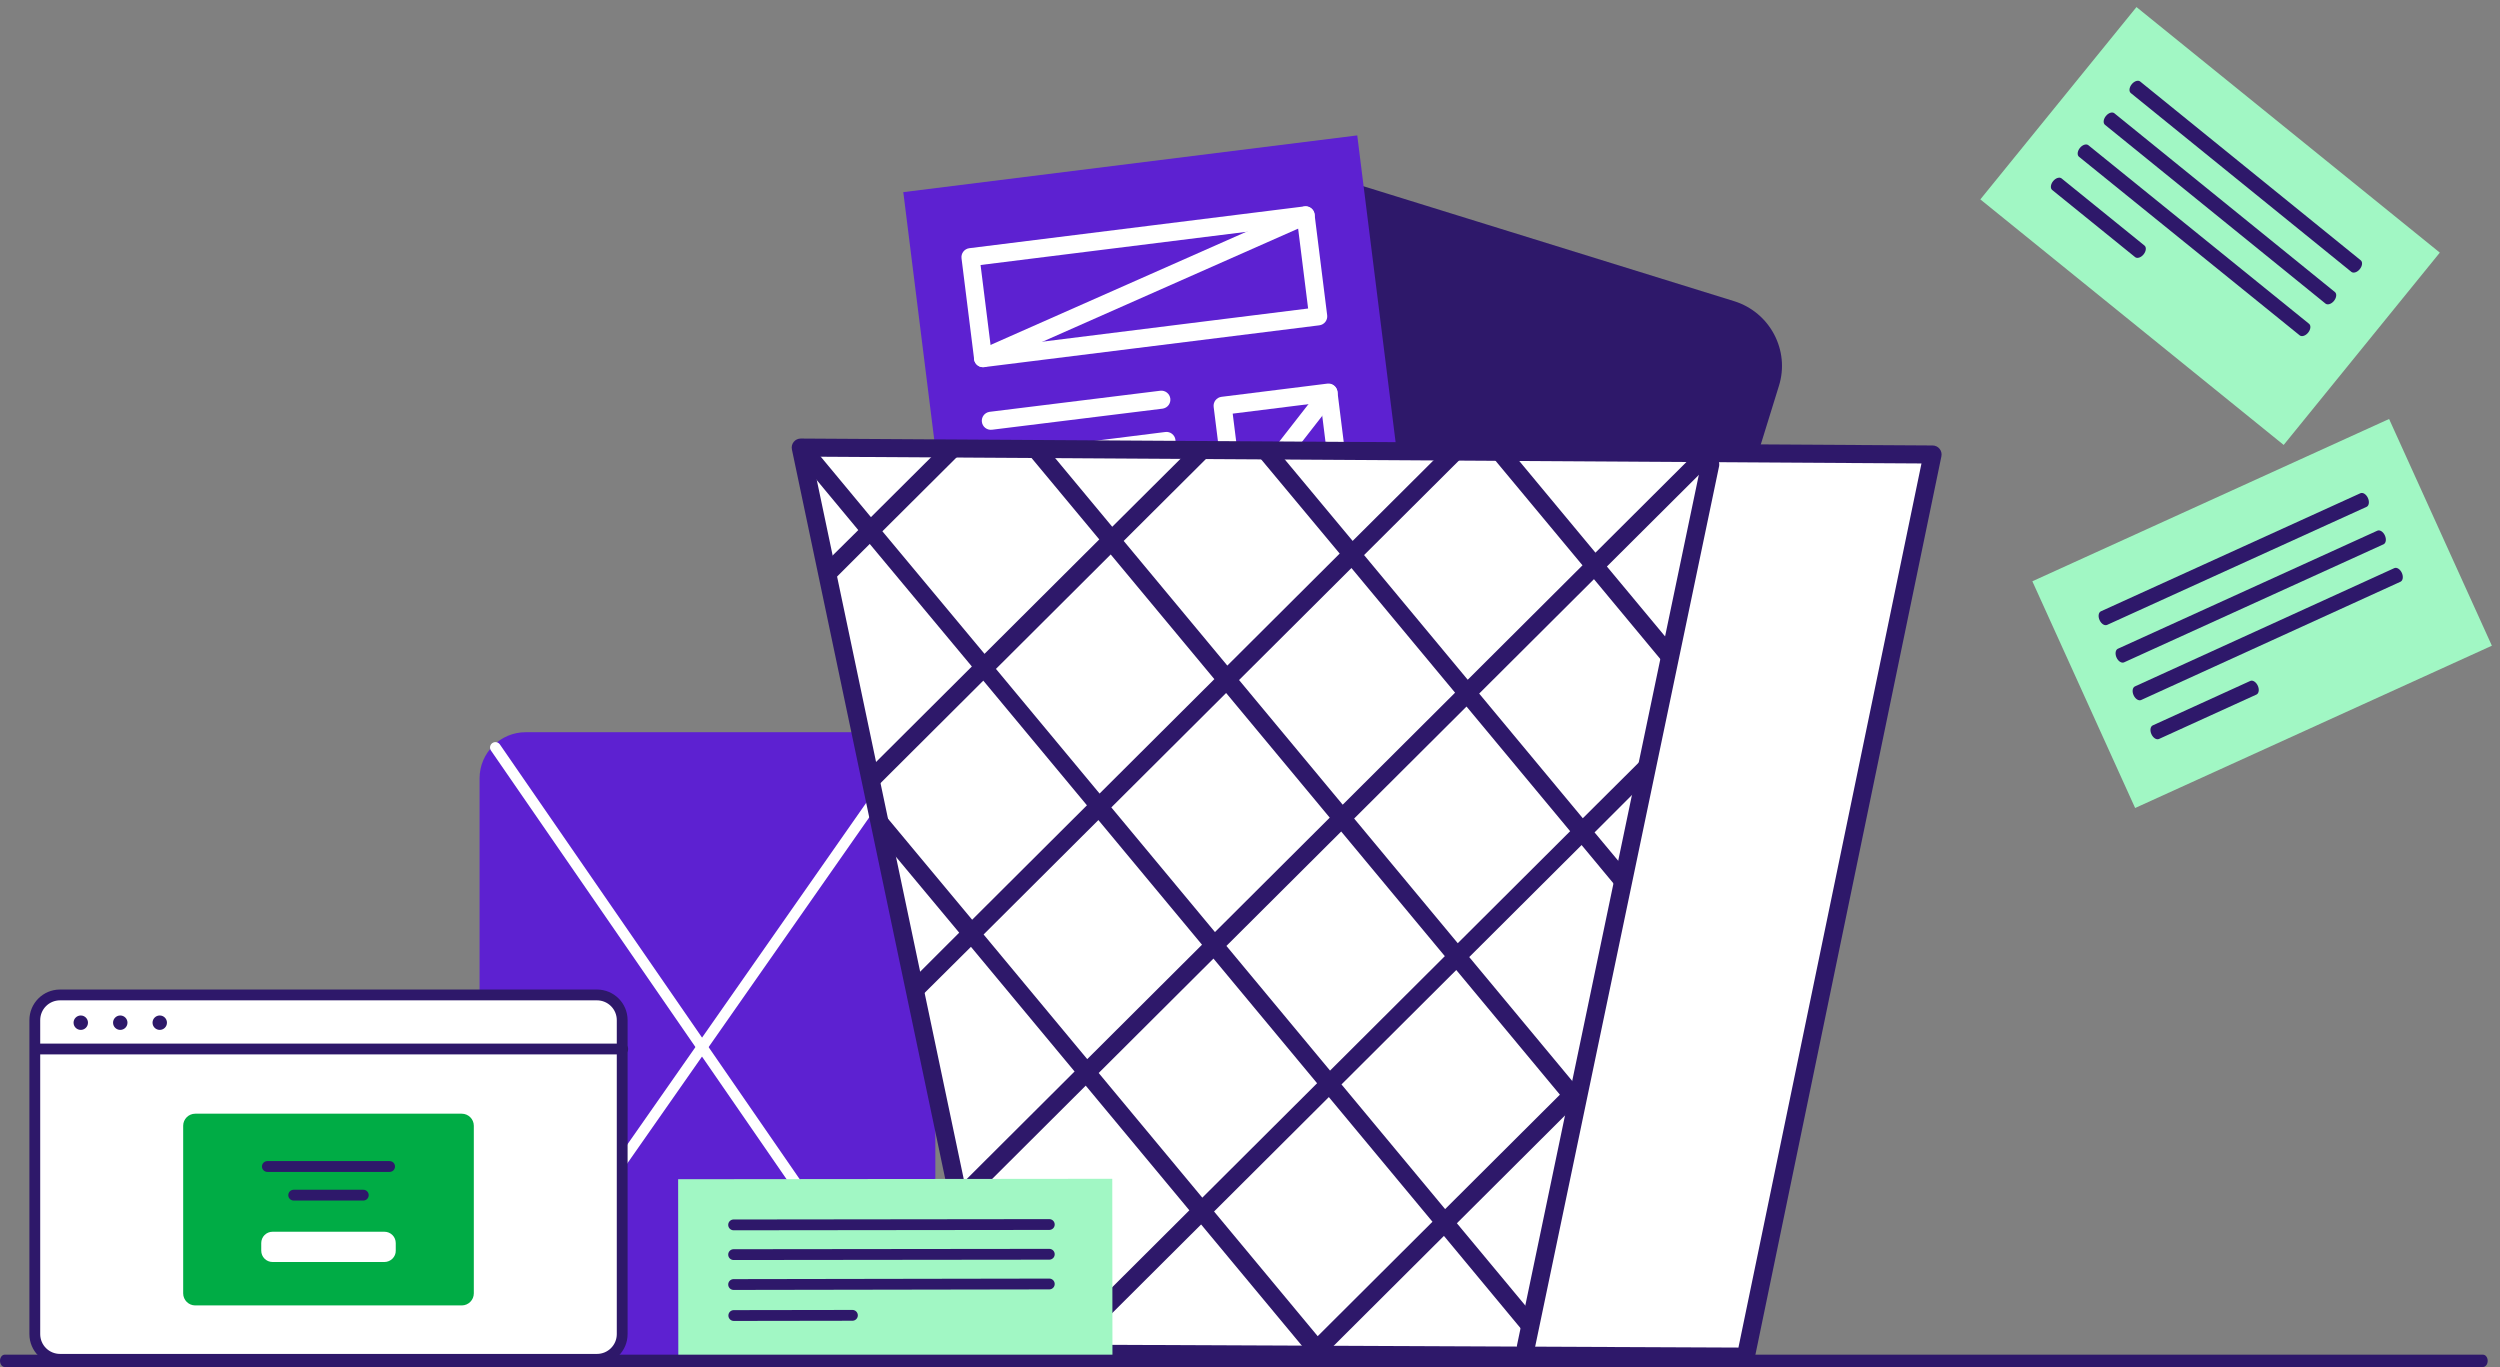 <svg width="203" height="111" viewBox="0 0 203 111" fill="none" xmlns="http://www.w3.org/2000/svg">
<rect x="0" y="0" width="203" height="111" fill="#808080" stroke="none"/>
<path fill-rule="evenodd" clip-rule="evenodd" d="M72.203 110.172H42.689C40.625 110.172 38.941 108.489 38.941 106.426V63.201C38.941 61.137 40.625 59.455 42.689 59.455H72.203C74.267 59.455 75.95 61.137 75.95 63.201V106.426C75.95 108.504 74.267 110.172 72.203 110.172Z" fill="#5D21D1"/>
<path fill-rule="evenodd" clip-rule="evenodd" d="M73.98 59.979C74.119 59.78 74.393 59.731 74.592 59.87C74.783 60.004 74.835 60.262 74.715 60.458L74.7 60.481L40.59 109.267C40.451 109.466 40.177 109.515 39.978 109.376C39.787 109.242 39.735 108.984 39.855 108.788L39.87 108.764L73.98 59.979Z" fill="white"/>
<path fill-rule="evenodd" clip-rule="evenodd" d="M39.98 60.337C40.173 60.204 40.434 60.246 40.575 60.428L40.591 60.449L74.233 109.235C74.371 109.435 74.321 109.708 74.121 109.846C73.929 109.978 73.668 109.936 73.526 109.755L73.51 109.733L39.868 60.947C39.73 60.748 39.781 60.474 39.98 60.337Z" fill="white"/>
<path fill-rule="evenodd" clip-rule="evenodd" d="M48.472 110.377H4.875C3.748 110.377 2.826 109.469 2.826 108.328V82.838C2.826 81.711 3.733 80.789 4.875 80.789H48.472C49.599 80.789 50.522 81.696 50.522 82.838V108.328C50.522 109.469 49.599 110.377 48.472 110.377Z" fill="white"/>
<path fill-rule="evenodd" clip-rule="evenodd" d="M48.472 80.35H4.875C3.496 80.35 2.387 81.464 2.387 82.838V108.328C2.387 109.707 3.501 110.816 4.875 110.816H48.472C49.847 110.816 50.961 109.707 50.961 108.328V82.838C50.961 81.458 49.847 80.35 48.472 80.35ZM4.875 81.228H48.472C49.362 81.228 50.083 81.944 50.083 82.838V108.328C50.083 109.222 49.362 109.938 48.472 109.938H4.875C3.985 109.938 3.265 109.222 3.265 108.328V82.838C3.265 81.948 3.982 81.228 4.875 81.228Z" fill="#2E186A"/>
<path fill-rule="evenodd" clip-rule="evenodd" d="M50.566 84.74C50.808 84.74 51.005 84.937 51.005 85.179C51.005 85.413 50.822 85.604 50.592 85.618L50.566 85.618H2.914C2.671 85.618 2.475 85.422 2.475 85.179C2.475 84.945 2.657 84.754 2.888 84.741L2.914 84.74H50.566Z" fill="#2E186A"/>
<path fill-rule="evenodd" clip-rule="evenodd" d="M37.493 106.001H15.855C15.314 106.001 14.874 105.562 14.874 105.021V91.412C14.874 90.871 15.314 90.432 15.855 90.432H37.493C38.034 90.432 38.474 90.871 38.474 91.412V105.021C38.474 105.562 38.034 106.001 37.493 106.001Z" fill="#00AC45"/>
<path fill-rule="evenodd" clip-rule="evenodd" d="M31.212 102.475H22.136C21.623 102.475 21.213 102.065 21.213 101.553V100.938C21.213 100.426 21.623 100.017 22.136 100.017H31.212C31.725 100.017 32.135 100.426 32.135 100.938V101.553C32.149 102.051 31.725 102.475 31.212 102.475Z" fill="white"/>
<path fill-rule="evenodd" clip-rule="evenodd" d="M6.559 83.628C6.882 83.628 7.144 83.366 7.144 83.042C7.144 82.719 6.882 82.457 6.559 82.457C6.235 82.457 5.973 82.719 5.973 83.042C5.973 83.366 6.235 83.628 6.559 83.628Z" fill="#2E186A"/>
<path fill-rule="evenodd" clip-rule="evenodd" d="M9.765 83.628C10.089 83.628 10.351 83.366 10.351 83.042C10.351 82.719 10.089 82.457 9.765 82.457C9.442 82.457 9.18 82.719 9.18 83.042C9.18 83.366 9.442 83.628 9.765 83.628Z" fill="#2E186A"/>
<path fill-rule="evenodd" clip-rule="evenodd" d="M12.971 83.628C13.295 83.628 13.557 83.366 13.557 83.042C13.557 82.719 13.295 82.457 12.971 82.457C12.648 82.457 12.386 82.719 12.386 83.042C12.386 83.366 12.648 83.628 12.971 83.628Z" fill="#2E186A"/>
<path fill-rule="evenodd" clip-rule="evenodd" d="M31.636 94.281C31.879 94.281 32.075 94.477 32.075 94.72C32.075 94.954 31.893 95.145 31.662 95.158L31.636 95.159H21.711C21.468 95.159 21.271 94.962 21.271 94.72C21.271 94.486 21.454 94.295 21.685 94.281L21.711 94.281H31.636Z" fill="#2E186A"/>
<path fill-rule="evenodd" clip-rule="evenodd" d="M29.499 96.607C29.742 96.607 29.939 96.804 29.939 97.046C29.939 97.28 29.756 97.471 29.525 97.485L29.499 97.485H23.848C23.606 97.485 23.409 97.289 23.409 97.046C23.409 96.813 23.592 96.621 23.823 96.608L23.848 96.607H29.499Z" fill="#2E186A"/>
<path fill-rule="evenodd" clip-rule="evenodd" d="M129.038 62.456L99.072 53.165C96.185 52.261 94.546 49.18 95.451 46.295L103.989 18.788C104.894 15.903 107.976 14.264 110.863 15.169L140.828 24.46C143.715 25.365 145.354 28.446 144.449 31.331L135.936 58.838C135.031 61.723 131.949 63.337 129.038 62.456Z" fill="#2E186A"/>
<rect width="37.158" height="36.505" transform="matrix(0.992 -0.124 0.124 0.992 73.348 15.602)" fill="#5D21D1"/>
<path fill-rule="evenodd" clip-rule="evenodd" d="M107.779 31.15L99.186 32.222C98.784 32.272 98.499 32.638 98.549 33.04L99.622 41.63C99.672 42.032 100.039 42.317 100.441 42.267L109.034 41.195C109.436 41.145 109.721 40.778 109.671 40.376L108.598 31.787C108.547 31.385 108.181 31.099 107.779 31.15ZM107.232 32.696L108.124 39.83L100.988 40.72L100.096 33.587L107.232 32.696Z" fill="white"/>
<path fill-rule="evenodd" clip-rule="evenodd" d="M107.3 31.466C107.549 31.147 108.01 31.09 108.33 31.338C108.637 31.578 108.702 32.013 108.485 32.331L108.457 32.368L100.948 42.002C100.698 42.321 100.237 42.378 99.918 42.129C99.61 41.89 99.546 41.455 99.762 41.137L99.79 41.1L107.3 31.466Z" fill="white"/>
<path fill-rule="evenodd" clip-rule="evenodd" d="M105.922 16.758L78.712 20.153C78.31 20.203 78.025 20.57 78.075 20.972L79.1 29.173C79.15 29.575 79.517 29.86 79.919 29.81L107.129 26.416C107.531 26.365 107.817 25.999 107.766 25.597L106.741 17.395C106.691 16.993 106.324 16.708 105.922 16.758ZM105.376 18.304L106.219 25.05L80.465 28.264L79.622 21.518L105.376 18.304Z" fill="white"/>
<path fill-rule="evenodd" clip-rule="evenodd" d="M95.483 41.801C95.885 41.751 96.252 42.036 96.302 42.438C96.351 42.825 96.088 43.18 95.708 43.25L95.665 43.257L81.82 44.993C81.418 45.043 81.051 44.758 81 44.356C80.952 43.969 81.215 43.614 81.595 43.544L81.637 43.537L95.483 41.801Z" fill="white"/>
<path fill-rule="evenodd" clip-rule="evenodd" d="M95.068 38.451C95.47 38.402 95.837 38.687 95.886 39.089C95.934 39.477 95.67 39.831 95.291 39.901L95.248 39.907L81.403 41.619C81 41.669 80.634 41.383 80.584 40.981C80.536 40.593 80.8 40.239 81.18 40.169L81.222 40.163L95.068 38.451Z" fill="white"/>
<path fill-rule="evenodd" clip-rule="evenodd" d="M94.626 35.078C95.028 35.027 95.395 35.312 95.446 35.714C95.494 36.102 95.231 36.456 94.852 36.527L94.809 36.533L80.963 38.269C80.561 38.32 80.194 38.035 80.144 37.633C80.095 37.245 80.359 36.89 80.738 36.82L80.781 36.813L94.626 35.078Z" fill="white"/>
<path fill-rule="evenodd" clip-rule="evenodd" d="M94.212 31.728C94.614 31.678 94.981 31.964 95.03 32.366C95.078 32.753 94.814 33.108 94.435 33.177L94.392 33.184L80.547 34.895C80.144 34.945 79.778 34.659 79.728 34.257C79.68 33.87 79.944 33.515 80.324 33.446L80.367 33.439L94.212 31.728Z" fill="white"/>
<path fill-rule="evenodd" clip-rule="evenodd" d="M105.722 16.821C106.093 16.657 106.526 16.825 106.69 17.195C106.848 17.552 106.698 17.968 106.355 18.144L106.316 18.163L80.118 29.752C79.747 29.916 79.313 29.749 79.149 29.378C78.991 29.021 79.141 28.606 79.484 28.429L79.523 28.411L105.722 16.821Z" fill="white"/>
<path fill-rule="evenodd" clip-rule="evenodd" d="M156.924 36.906L65.02 36.343L80.481 109.89L141.758 110.159L156.924 36.906Z" fill="white"/>
<path fill-rule="evenodd" clip-rule="evenodd" d="M156.928 36.172L65.025 35.61C64.557 35.607 64.206 36.037 64.302 36.494L79.762 110.041C79.833 110.38 80.131 110.623 80.477 110.624L141.754 110.893C142.103 110.895 142.405 110.65 142.476 110.308L157.642 37.054C157.736 36.601 157.391 36.175 156.928 36.172ZM65.925 37.082L156.024 37.633L141.161 109.423L81.077 109.16L65.925 37.082Z" fill="#2E186A"/>
<path fill-rule="evenodd" clip-rule="evenodd" d="M127.716 87.836L119.302 77.714L128.426 68.618L131.533 72.359L131.924 70.525L129.478 67.591L133.318 63.752L133.856 61.136L128.524 66.442L120.109 56.319L129.429 47.028L135.3 54.094L135.691 52.261L130.481 46.001L138.675 37.835L138.871 36.906H137.55L129.551 44.877L122.824 36.783L120.892 36.759L128.499 45.904L119.179 55.195L110.764 45.072L119.13 36.735L117.075 36.71L109.835 43.923L103.744 36.612L101.811 36.588L108.783 44.95L99.659 54.046L91.244 43.923L98.656 36.539L96.601 36.515L90.314 42.774L85.03 36.417L83.098 36.392L89.262 43.801L79.942 53.092L71.65 43.141L78.45 36.368L76.395 36.343L70.72 41.992L65.95 36.246H65.045L65.387 37.859L69.693 43.043L67.026 45.684L67.393 47.395L70.622 44.168L78.915 54.119L70.549 62.457L70.916 64.168L79.844 55.268L88.259 65.391L78.939 74.682L71.136 65.317L71.772 68.398L77.887 75.733L74.12 79.499L74.487 81.21L78.841 76.882L87.256 87.005L77.936 96.296L77.569 95.856L78.206 98.937L86.253 108.595L84.957 109.891L87.012 109.915L87.183 109.744L87.33 109.915L89.238 109.939L88.21 108.717L97.53 99.426L105.945 109.548L105.432 110.062L108.294 110.086L107.927 109.646L117.247 100.355L124.047 108.546L124.439 106.712L118.299 99.328L127.619 90.037L127.839 90.306L128.499 87.103L127.716 87.836ZM127.496 67.493L118.371 76.589L109.957 66.466L119.081 57.371L127.496 67.493ZM117.32 77.64L108 86.932L99.585 76.809L108.905 67.518L117.32 77.64ZM109.737 46.124L118.152 56.246L109.027 65.342L100.612 55.219L109.737 46.124ZM107.975 66.393L98.655 75.684L90.24 65.562L99.561 56.271L107.975 66.393ZM80.871 54.315L90.191 45.023L98.606 55.146L89.286 64.437L80.871 54.315ZM79.869 75.88L89.189 66.589L97.603 76.711L88.284 86.002L79.869 75.88ZM87.256 107.568L78.841 97.445L88.161 88.154L96.576 98.277L87.256 107.568ZM89.213 87.127L98.533 77.836L106.948 87.959L97.628 97.25L89.213 87.127ZM106.997 108.497L98.582 98.374L107.902 89.083L116.317 99.206L106.997 108.497ZM117.344 98.179L108.929 88.056L118.249 78.765L126.664 88.888L117.344 98.179Z" fill="#2E186A"/>
<path fill-rule="evenodd" clip-rule="evenodd" d="M138.152 37.563C138.235 37.166 138.624 36.912 139.021 36.995C139.403 37.075 139.654 37.439 139.597 37.82L139.589 37.863L124.618 109.527C124.536 109.924 124.147 110.178 123.75 110.095C123.367 110.015 123.117 109.651 123.174 109.27L123.182 109.227L138.152 37.563Z" fill="#2E186A"/>
<rect width="35.252" height="14.618" transform="matrix(1 -0.001 0.001 1 55.065 95.753)" fill="#A1F7C4"/>
<path fill-rule="evenodd" clip-rule="evenodd" d="M69.216 106.367C69.459 106.367 69.655 106.563 69.656 106.805C69.656 107.039 69.474 107.231 69.243 107.244L69.217 107.245L59.584 107.26C59.342 107.26 59.145 107.064 59.145 106.821C59.144 106.588 59.327 106.396 59.557 106.383L59.583 106.382L69.216 106.367Z" fill="#2E186A"/>
<path fill-rule="evenodd" clip-rule="evenodd" d="M85.202 103.821C85.445 103.821 85.642 104.017 85.642 104.26C85.643 104.493 85.46 104.685 85.23 104.698L85.204 104.699L59.57 104.743C59.327 104.744 59.13 104.547 59.13 104.305C59.13 104.071 59.312 103.88 59.542 103.866L59.568 103.865L85.202 103.821Z" fill="#2E186A"/>
<path fill-rule="evenodd" clip-rule="evenodd" d="M85.203 101.407C85.445 101.406 85.642 101.603 85.642 101.845C85.643 102.079 85.46 102.27 85.229 102.284L85.204 102.285L59.57 102.314C59.327 102.314 59.13 102.118 59.13 101.875C59.13 101.642 59.312 101.45 59.543 101.437L59.569 101.436L85.203 101.407Z" fill="#2E186A"/>
<path fill-rule="evenodd" clip-rule="evenodd" d="M85.203 98.992C85.445 98.992 85.642 99.188 85.642 99.431C85.643 99.665 85.46 99.856 85.229 99.869L85.204 99.87L59.57 99.899C59.327 99.9 59.13 99.703 59.13 99.461C59.13 99.227 59.312 99.036 59.543 99.022L59.569 99.022L85.203 98.992Z" fill="#2E186A"/>
<rect width="31.7" height="20.124" transform="matrix(0.777 0.629 -0.63 0.776 173.482 0.574)" fill="#A1F7C4"/>
<path fill-rule="evenodd" clip-rule="evenodd" d="M174.133 19.94C174.302 20.077 174.269 20.398 174.059 20.657C173.856 20.907 173.562 21.008 173.39 20.892L173.371 20.878L166.639 15.427C166.469 15.29 166.502 14.968 166.713 14.709C166.916 14.459 167.209 14.359 167.382 14.475L167.401 14.489L174.133 19.94Z" fill="#2E186A"/>
<path fill-rule="evenodd" clip-rule="evenodd" d="M187.495 26.292C187.665 26.429 187.632 26.751 187.421 27.01C187.219 27.26 186.925 27.36 186.752 27.244L186.734 27.23L168.815 12.73C168.645 12.593 168.678 12.272 168.888 12.012C169.091 11.763 169.385 11.662 169.558 11.778L169.576 11.792L187.495 26.292Z" fill="#2E186A"/>
<path fill-rule="evenodd" clip-rule="evenodd" d="M189.593 23.714C189.763 23.852 189.729 24.173 189.519 24.432C189.316 24.682 189.022 24.782 188.85 24.666L188.831 24.652L170.925 10.136C170.755 9.999 170.789 9.678 170.999 9.419C171.202 9.169 171.496 9.068 171.668 9.184L171.687 9.198L189.593 23.714Z" fill="#2E186A"/>
<path fill-rule="evenodd" clip-rule="evenodd" d="M191.691 21.136C191.86 21.273 191.827 21.594 191.617 21.853C191.414 22.103 191.12 22.204 190.947 22.087L190.929 22.074L173.022 7.558C172.853 7.42 172.886 7.099 173.097 6.84C173.3 6.59 173.593 6.489 173.766 6.606L173.784 6.62L191.691 21.136Z" fill="#2E186A"/>
<rect width="31.832" height="20.208" transform="matrix(0.91 -0.414 0.413 0.911 165.027 47.2)" fill="#A1F7C4"/>
<path fill-rule="evenodd" clip-rule="evenodd" d="M182.721 55.293C182.921 55.202 183.194 55.376 183.333 55.681C183.467 55.975 183.426 56.285 183.244 56.388L183.223 56.398L175.308 60.005C175.109 60.096 174.835 59.922 174.696 59.617C174.562 59.323 174.603 59.014 174.785 58.911L174.806 58.9L182.721 55.293Z" fill="#2E186A"/>
<path fill-rule="evenodd" clip-rule="evenodd" d="M194.418 46.132C194.617 46.041 194.891 46.215 195.03 46.52C195.163 46.814 195.122 47.123 194.941 47.226L194.92 47.237L173.86 56.841C173.66 56.932 173.387 56.758 173.248 56.453C173.114 56.159 173.155 55.85 173.337 55.747L173.358 55.736L194.418 46.132Z" fill="#2E186A"/>
<path fill-rule="evenodd" clip-rule="evenodd" d="M193.041 43.092C193.241 43.001 193.515 43.175 193.653 43.48C193.787 43.774 193.745 44.083 193.564 44.186L193.543 44.197L172.474 53.783C172.275 53.874 172.001 53.7 171.863 53.395C171.729 53.1 171.77 52.791 171.952 52.688L171.973 52.678L193.041 43.092Z" fill="#2E186A"/>
<path fill-rule="evenodd" clip-rule="evenodd" d="M191.664 40.051C191.864 39.96 192.138 40.134 192.276 40.439C192.41 40.734 192.368 41.043 192.187 41.146L192.166 41.156L171.097 50.742C170.898 50.833 170.624 50.659 170.486 50.354C170.352 50.06 170.393 49.751 170.575 49.648L170.596 49.637L191.664 40.051Z" fill="#2E186A"/>
<path fill-rule="evenodd" clip-rule="evenodd" d="M201.622 110C201.831 110 202 110.224 202 110.5C202 110.766 201.843 110.984 201.645 110.999L201.622 111H0.378C0.169 111 0 110.776 0 110.5C0 110.234 0.157 110.016 0.355 110.001L0.378 110H201.622Z" fill="#2E186A"/>
</svg>
